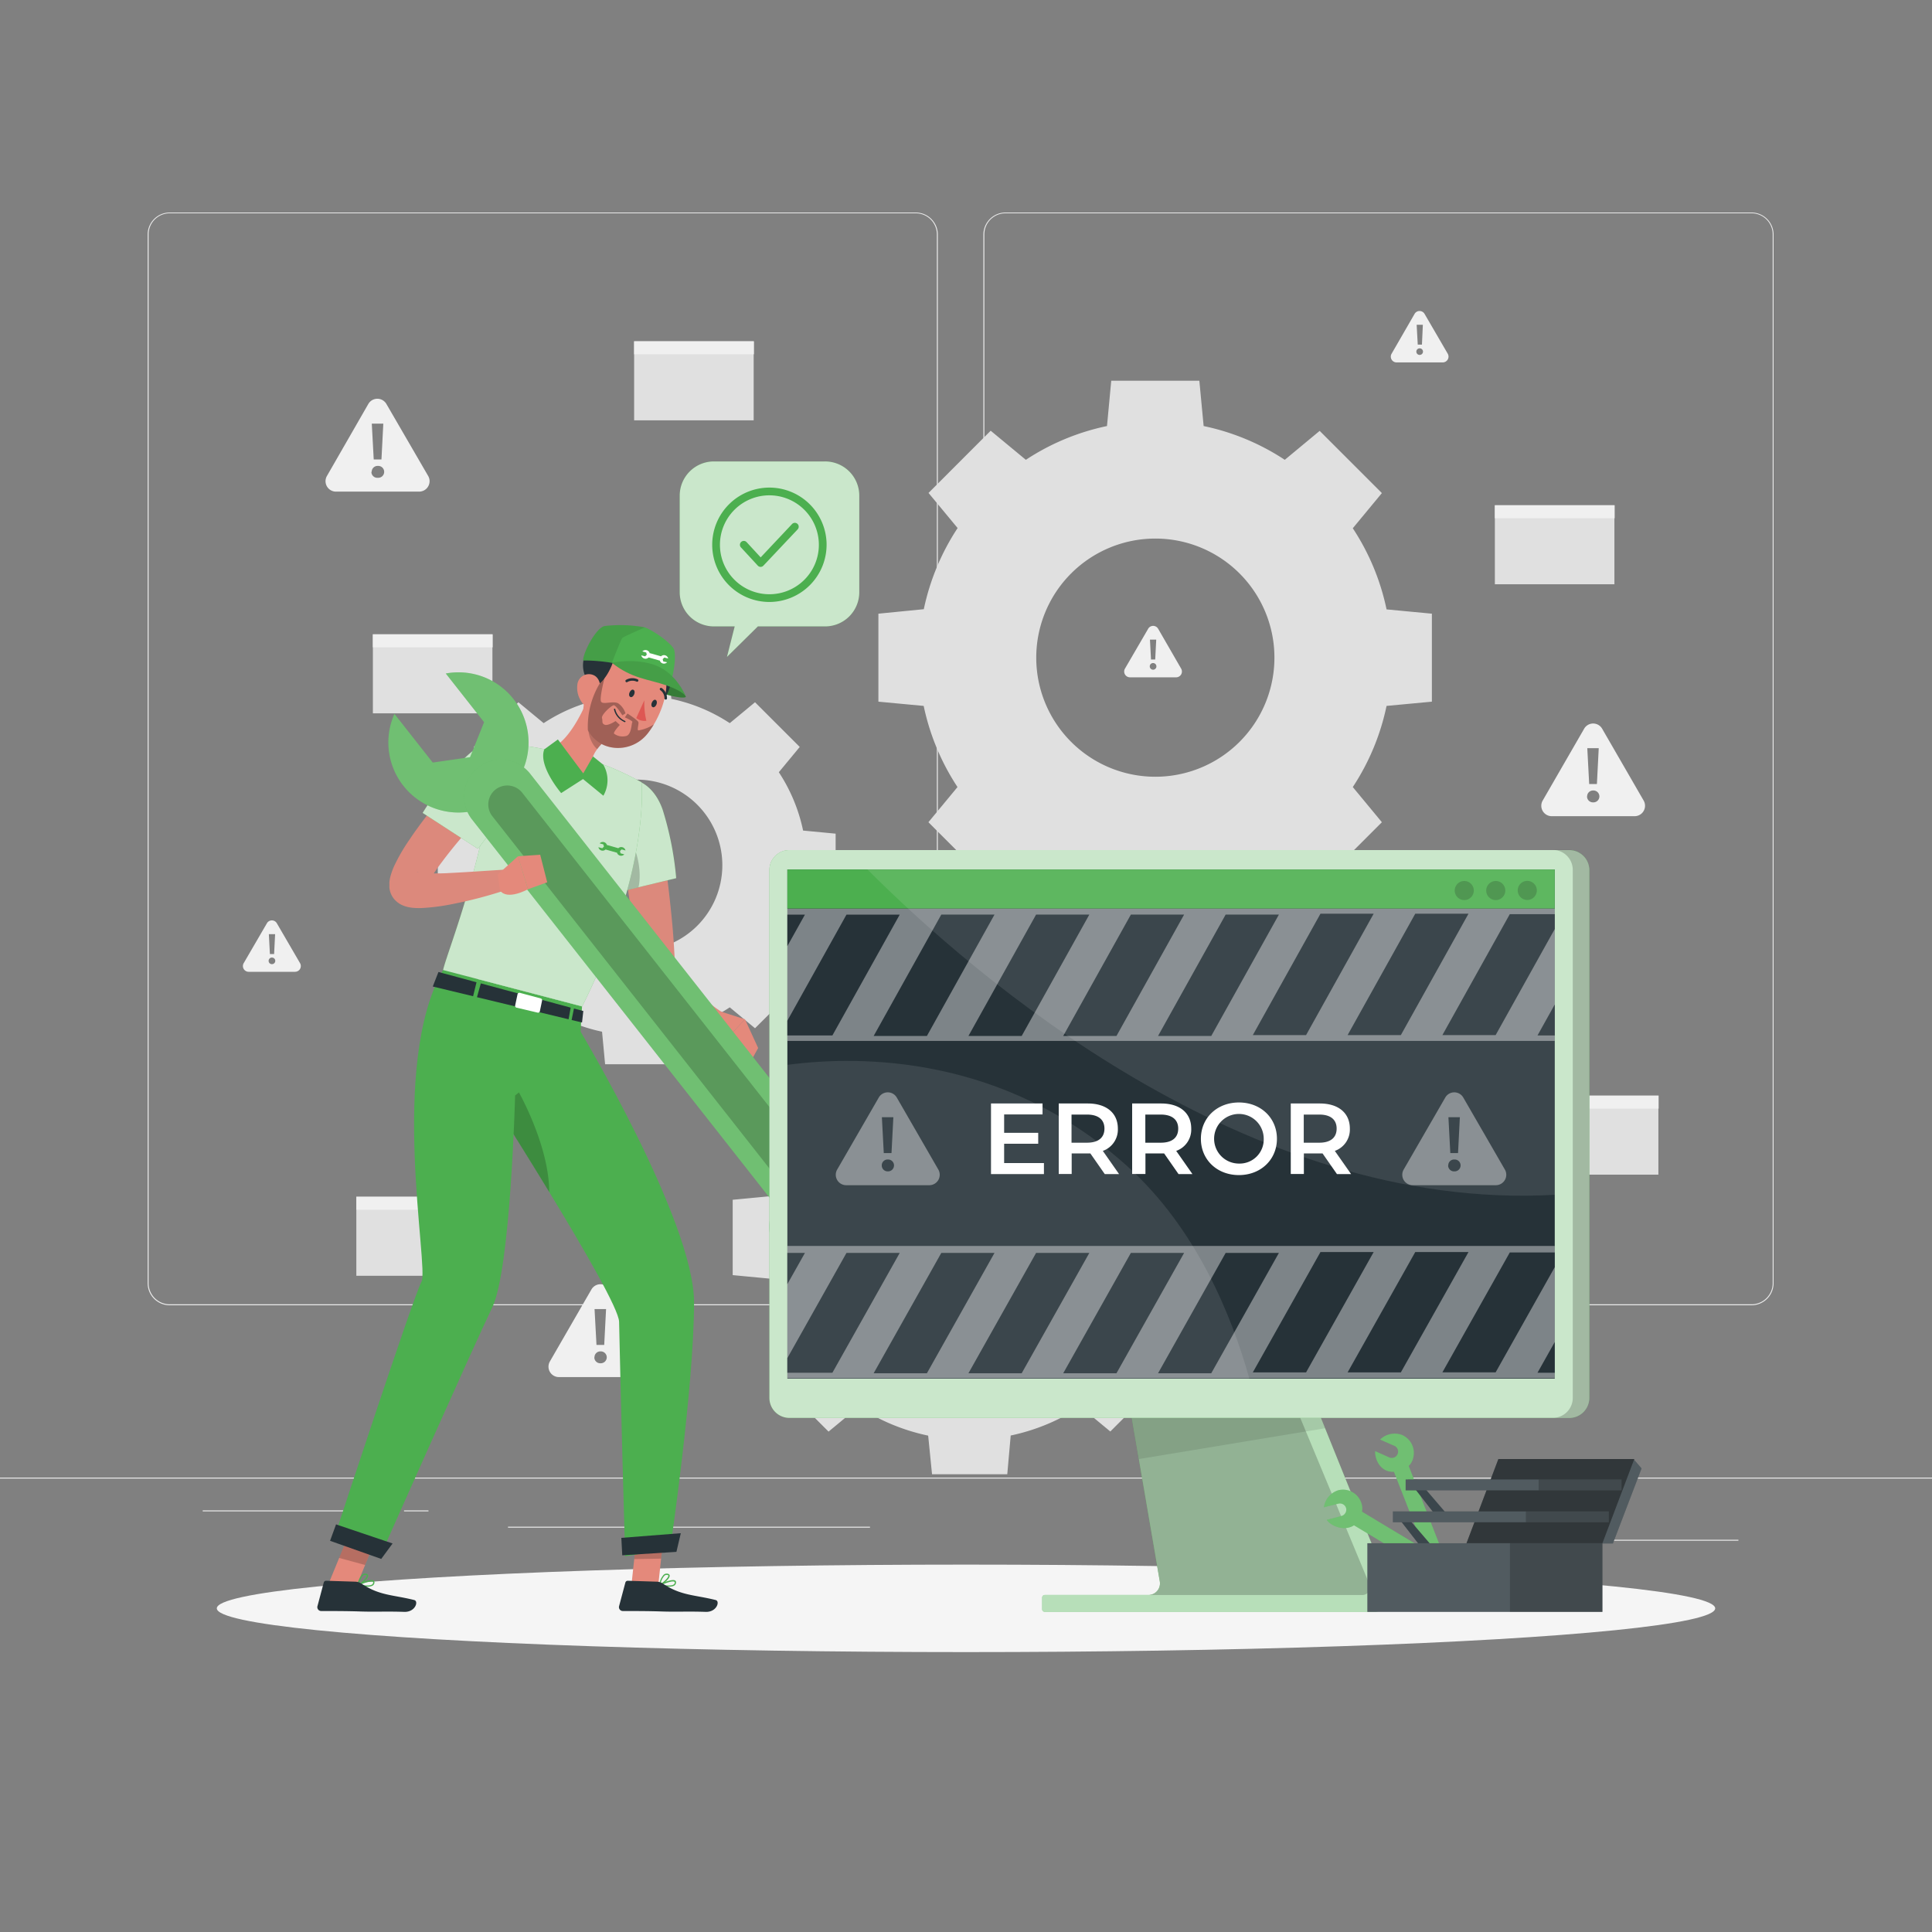<svg xmlns="http://www.w3.org/2000/svg" viewBox="0 0 500 500"><rect x="0" y="0" width="500" height="500" fill="#808080" stroke="none"/><g id="freepik--background-complete--inject-261"><rect y="382.4" width="500" height="0.25" style="fill:#ebebeb"></rect><rect x="416.78" y="398.49" width="33.12" height="0.25" style="fill:#ebebeb"></rect><rect x="322.53" y="401.21" width="8.69" height="0.25" style="fill:#ebebeb"></rect><rect x="396.59" y="389.21" width="19.19" height="0.25" style="fill:#ebebeb"></rect><rect x="52.46" y="390.89" width="43.19" height="0.25" style="fill:#ebebeb"></rect><rect x="104.56" y="390.89" width="6.33" height="0.25" style="fill:#ebebeb"></rect><rect x="131.47" y="395.11" width="93.68" height="0.25" style="fill:#ebebeb"></rect><path d="M237,337.8H43.91a5.71,5.71,0,0,1-5.7-5.71V60.66A5.71,5.71,0,0,1,43.91,55H237a5.71,5.71,0,0,1,5.71,5.71V332.09A5.71,5.71,0,0,1,237,337.8ZM43.91,55.2a5.46,5.46,0,0,0-5.45,5.46V332.09a5.46,5.46,0,0,0,5.45,5.46H237a5.47,5.47,0,0,0,5.46-5.46V60.66A5.47,5.47,0,0,0,237,55.2Z" style="fill:#ebebeb"></path><path d="M453.31,337.8H260.21a5.72,5.72,0,0,1-5.71-5.71V60.66A5.72,5.72,0,0,1,260.21,55h193.1A5.71,5.71,0,0,1,459,60.66V332.09A5.71,5.71,0,0,1,453.31,337.8ZM260.21,55.2a5.47,5.47,0,0,0-5.46,5.46V332.09a5.47,5.47,0,0,0,5.46,5.46h193.1a5.47,5.47,0,0,0,5.46-5.46V60.66a5.47,5.47,0,0,0-5.46-5.46Z" style="fill:#ebebeb"></path><path d="M227.33,158.82v22.77l11.72,1.1a60.89,60.89,0,0,0,8.75,21l-7.53,9.1,16.09,16.1,9.1-7.54a60.7,60.7,0,0,0,21,8.75l1.1,11.72h22.77l1.11-11.72a61,61,0,0,0,21-8.75l9.09,7.54,16.1-16.1-7.53-9.1a60.68,60.68,0,0,0,8.74-21l11.73-1.1V158.82l-11.73-1.11a60.63,60.63,0,0,0-8.74-21l7.53-9.1-16.1-16.1L332.5,119a60.76,60.76,0,0,0-21-8.74l-1.11-11.73H287.59l-1.1,11.73a60.68,60.68,0,0,0-21,8.74l-9.1-7.53-16.09,16.1,7.53,9.09a61,61,0,0,0-8.75,21ZM299,139.38a30.82,30.82,0,1,1-30.82,30.82A30.82,30.82,0,0,1,299,139.38Z" style="fill:#e0e0e0"></path><path d="M188.86,260.7l6.54,5.41L207,254.54,201.56,248a43.82,43.82,0,0,0,6.28-15.11l8.42-.79V215.75l-8.42-.8a43.69,43.69,0,0,0-6.28-15.1l5.41-6.54L195.4,181.74l-6.54,5.41a43.66,43.66,0,0,0-15.11-6.28l-.79-8.42H156.6l-.79,8.42a43.82,43.82,0,0,0-15.11,6.28l-6.54-5.41L122.6,193.31l5.41,6.54a43.5,43.5,0,0,0-6.28,15.1l-8.43.8v16.36l8.43.79A43.63,43.63,0,0,0,128,248l-5.41,6.53,11.56,11.57,6.54-5.41A43.63,43.63,0,0,0,155.81,267l.79,8.43H173l.79-8.43A43.47,43.47,0,0,0,188.86,260.7Zm-46.22-36.77a22.15,22.15,0,1,1,22.14,22.14A22.15,22.15,0,0,1,142.64,223.93Z" style="fill:#e0e0e0"></path><path d="M261.57,371.51a52.44,52.44,0,0,0,18-7.48l7.78,6.44,13.77-13.77-6.44-7.78a52.07,52.07,0,0,0,7.47-18l10-.95V310.51l-10-.95a52.07,52.07,0,0,0-7.47-18l6.44-7.78L287.34,270l-7.78,6.44a52.44,52.44,0,0,0-18-7.48l-.95-10H241.15l-1,10a52.28,52.28,0,0,0-18,7.48L214.43,270l-13.77,13.77,6.44,7.78a52.09,52.09,0,0,0-7.48,18l-10,.95V330l10,.95a52.09,52.09,0,0,0,7.48,18l-6.44,7.78,13.77,13.77,7.78-6.44a52.28,52.28,0,0,0,18,7.48l1,10h19.47Zm-37-51.27a26.37,26.37,0,1,1,26.36,26.37A26.36,26.36,0,0,1,224.52,320.24Z" style="fill:#e0e0e0"></path><path d="M401.55,211.23h21.51a2.7,2.7,0,0,0,2.34-4l-10.76-18.63a2.69,2.69,0,0,0-4.67,0l-10.75,18.63A2.7,2.7,0,0,0,401.55,211.23Zm12.2-17.6-.47,9.28h-2l-.49-9.28Zm-3,12.47a1.51,1.51,0,0,1,1.57-1.52,1.53,1.53,0,0,1,1.6,1.52,1.54,1.54,0,0,1-1.6,1.55A1.53,1.53,0,0,1,410.72,206.1Z" style="fill:#f0f0f0"></path><path d="M87,127.23h21.5a2.7,2.7,0,0,0,2.34-4L100,104.55a2.7,2.7,0,0,0-4.68,0L84.61,123.18A2.7,2.7,0,0,0,87,127.23Zm12.2-17.59-.48,9.27h-2l-.5-9.27Zm-3,12.47a1.51,1.51,0,0,1,1.56-1.53,1.54,1.54,0,1,1,0,3.07A1.52,1.52,0,0,1,96.12,122.11Z" style="fill:#f0f0f0"></path><path d="M144.65,356.39h21.5a2.7,2.7,0,0,0,2.34-4.05l-10.75-18.63a2.7,2.7,0,0,0-4.68,0l-10.75,18.63A2.7,2.7,0,0,0,144.65,356.39Zm12.2-17.6-.48,9.28h-2l-.5-9.28Zm-3,12.47a1.51,1.51,0,0,1,1.57-1.52,1.54,1.54,0,0,1,1.61,1.52,1.55,1.55,0,0,1-1.61,1.55A1.53,1.53,0,0,1,153.81,351.26Z" style="fill:#f0f0f0"></path><path d="M346,329.44h21.51a2.7,2.7,0,0,0,2.33-4.05L359.1,306.76a2.7,2.7,0,0,0-4.68,0l-10.75,18.63A2.7,2.7,0,0,0,346,329.44Zm12.2-17.6-.48,9.28h-2l-.5-9.28Zm-3,12.47a1.5,1.5,0,0,1,1.56-1.52,1.54,1.54,0,0,1,1.61,1.52,1.55,1.55,0,0,1-1.61,1.55A1.52,1.52,0,0,1,355.18,324.31Z" style="fill:#f0f0f0"></path><path d="M361.47,93.79h11.91a1.5,1.5,0,0,0,1.3-2.24l-6-10.31a1.49,1.49,0,0,0-2.59,0l-5.95,10.31A1.49,1.49,0,0,0,361.47,93.79Zm6.76-9.74L368,89.19h-1.09l-.28-5.14ZM366.55,91a.84.84,0,0,1,.87-.85.85.85,0,1,1,0,1.7A.84.84,0,0,1,366.55,91Z" style="fill:#f0f0f0"></path><path d="M64.44,251.5H76.35a1.49,1.49,0,0,0,1.3-2.24l-6-10.31a1.48,1.48,0,0,0-2.58,0l-6,10.31A1.49,1.49,0,0,0,64.44,251.5Zm6.76-9.74-.26,5.14H69.85l-.27-5.14Zm-1.68,6.91a.84.84,0,0,1,.87-.85.85.85,0,1,1,0,1.7A.84.84,0,0,1,69.52,248.67Z" style="fill:#f0f0f0"></path><path d="M292.48,175.29h11.91a1.5,1.5,0,0,0,1.29-2.25l-5.95-10.31a1.49,1.49,0,0,0-2.59,0l-6,10.31A1.5,1.5,0,0,0,292.48,175.29Zm6.75-9.75-.26,5.14h-1.09l-.27-5.14Zm-1.67,6.91a.84.84,0,0,1,.86-.85.86.86,0,1,1-.86.85Z" style="fill:#f0f0f0"></path><rect x="164.11" y="88.33" width="30.94" height="20.45" style="fill:#e0e0e0"></rect><rect x="164.11" y="88.33" width="31" height="3.36" style="fill:#f0f0f0"></rect><rect x="96.5" y="164.16" width="30.94" height="20.45" style="fill:#e0e0e0"></rect><rect x="96.5" y="164.16" width="31" height="3.36" style="fill:#f0f0f0"></rect><rect x="92.22" y="309.72" width="30.94" height="20.45" style="fill:#e0e0e0"></rect><rect x="92.22" y="309.72" width="31" height="3.36" style="fill:#f0f0f0"></rect><rect x="330.44" y="257.02" width="30.94" height="20.45" style="fill:#e0e0e0"></rect><rect x="330.44" y="257.02" width="31" height="3.36" style="fill:#f0f0f0"></rect><rect x="398.25" y="283.55" width="30.94" height="20.45" style="fill:#e0e0e0"></rect><rect x="398.25" y="283.55" width="31" height="3.36" style="fill:#f0f0f0"></rect><rect x="386.87" y="130.76" width="30.94" height="20.45" style="fill:#e0e0e0"></rect><rect x="386.87" y="130.76" width="31" height="3.36" style="fill:#f0f0f0"></rect></g><g id="freepik--Shadow--inject-261"><ellipse id="freepik--path--inject-261" cx="250" cy="416.24" rx="193.89" ry="11.32" style="fill:#f5f5f5"></ellipse></g><g id="freepik--speech-bubble--inject-261"><path d="M213.48,119.42H184.76a8.85,8.85,0,0,0-8.85,8.85v25a8.84,8.84,0,0,0,8.85,8.84h5.38l-2,7.9,8-7.9h17.4a8.84,8.84,0,0,0,8.84-8.84v-25A8.85,8.85,0,0,0,213.48,119.42Z" style="fill:#4CAF4F"></path><path d="M213.48,119.42H184.76a8.85,8.85,0,0,0-8.85,8.85v25a8.84,8.84,0,0,0,8.85,8.84h5.38l-2,7.9,8-7.9h17.4a8.84,8.84,0,0,0,8.84-8.84v-25A8.85,8.85,0,0,0,213.48,119.42Z" style="fill:#fff;opacity:0.7"></path><path d="M199.12,155.79a14.8,14.8,0,1,1,14.8-14.8A14.82,14.82,0,0,1,199.12,155.79Zm0-27.6a12.8,12.8,0,1,0,12.8,12.8A12.81,12.81,0,0,0,199.12,128.19Z" style="fill:#4CAF4F"></path><path d="M196.85,146.71h0a1,1,0,0,1-.73-.32l-4.36-4.72a1,1,0,0,1,.06-1.42,1,1,0,0,1,1.41.06l3.63,3.94L205,135.6a1,1,0,0,1,1.41,0,1,1,0,0,1,0,1.42l-8.89,9.42A1,1,0,0,1,196.85,146.71Z" style="fill:#4CAF4F"></path></g><g id="freepik--Character--inject-261"><polygon points="163.3 411.28 170.26 411.16 171.99 395.08 165.03 395.2 163.3 411.28" style="fill:#e4897b"></polygon><polygon points="171.99 395.09 171.1 403.37 164.14 403.49 165.03 395.2 171.99 395.09" style="opacity:0.2"></polygon><path d="M179.62,337.05c0,22-6.19,63.89-6.19,63.89l-11.64,1.81s-1.13-39.06-1.57-60.68c-.07-3.18-8.94-18.56-18.08-33.58-4.71-7.74-9.49-15.4-13.19-21.25-3.95-6.26-6.65-10.46-6.65-10.46l27.63-10.34S179.6,315.87,179.62,337.05Z" style="fill:#4CAF4F"></path><polygon points="175.06 401.62 161.04 402.51 160.8 398 176.19 396.79 175.06 401.62" style="fill:#263238"></polygon><path d="M170.6,410.19a.18.18,0,0,1,.1-.17c.32-.15,3.17-1.48,4-1a.5.5,0,0,1,.25.45.93.93,0,0,1-.34.79c-.79.64-2.77.31-3.88.05h0A.16.16,0,0,1,170.6,410.19Zm.69-.08c1.52.31,2.67.28,3.11-.09a.57.57,0,0,0,.22-.52.18.18,0,0,0-.09-.17l-.06,0C174,409.1,172.41,409.63,171.29,410.11Z" style="fill:#4CAF4F"></path><path d="M170.66,410.3a.17.17,0,0,1-.06-.15,4.72,4.72,0,0,1,1.19-2.63,1.22,1.22,0,0,1,.93-.26c.45.07.57.3.59.48.1.79-1.63,2.23-2.48,2.58a.13.13,0,0,1-.12,0Zm2-2.71a.89.89,0,0,0-.68.19,3.83,3.83,0,0,0-1,2.1c.87-.48,2-1.62,2-2.1a.22.22,0,0,0-.15-.15A.61.61,0,0,0,172.67,407.59Z" style="fill:#4CAF4F"></path><path d="M170.06,409.34l-7.6-.24a.62.62,0,0,0-.61.45l-1.63,6.11a1,1,0,0,0,.95,1.27c2.75,0,6.71,0,10.16.12,4,.13,6.59-.06,11.31.1,2.85.09,3.77-2.76,2.58-3.06-5.39-1.36-8.92-1.11-13.51-4.15A3.19,3.19,0,0,0,170.06,409.34Z" style="fill:#263238"></path><path d="M142.14,308.49c-4.71-7.74-9.49-15.4-13.19-21.25a27.79,27.79,0,0,1,5.09-5S142.11,296.28,142.14,308.49Z" style="opacity:0.2"></path><polygon points="84.8 410.44 91.52 412.26 97.66 397.3 90.94 395.48 84.8 410.44" style="fill:#e4897b"></polygon><polygon points="97.65 397.31 94.49 405.02 87.77 403.19 90.93 395.48 97.65 397.31" style="opacity:0.2"></polygon><path d="M150.63,260.47l-.56,9.67-16.76,13.37s-1.15,45-5.92,54.86-27.71,61.5-27.71,61.5L87.14,396s19.93-60.7,21.94-64.29-8.55-55.93,5.59-80.68Z" style="fill:#4CAF4F"></path><path d="M171.3,217.32c.71,4.51,1.3,9,1.82,13.53s1,9.06,1.28,13.69l.18,3a8.54,8.54,0,0,0,.53,2.15,16,16,0,0,0,2.79,4.53,34.22,34.22,0,0,0,4.33,4.25c.81.66,1.64,1.34,2.5,2s1.78,1.25,2.57,1.79l-2,4.79a32.61,32.61,0,0,1-3.5-1.26c-1.11-.48-2.23-1-3.31-1.56a33.73,33.73,0,0,1-6.26-4.25,22.43,22.43,0,0,1-5.22-6.38,16.48,16.48,0,0,1-1.61-4.28c-.1-.37-.15-.77-.22-1.16l-.14-1-.23-1.63-2-13.32c-.67-4.46-1.3-8.94-1.86-13.41Z" style="fill:#dc897c"></path><path d="M156.75,205c-3.89,5.4,2.79,26,2.79,26L175,227.27a83.82,83.82,0,0,0-3.5-17.71C168.62,201.25,161,199.06,156.75,205Z" style="fill:#4CAF4F"></path><path d="M156.75,205c-3.89,5.4,2.79,26,2.79,26L175,227.27a83.82,83.82,0,0,0-3.5-17.71C168.62,201.25,161,199.06,156.75,205Z" style="fill:#fff;opacity:0.7"></path><path d="M162,216c2.68,2.56,4.23,9.16,3.25,13.61L159.54,231A104.94,104.94,0,0,1,156,215.78C157.45,214.58,158.92,213.09,162,216Z" style="opacity:0.2"></path><path d="M128.4,192.3a155.39,155.39,0,0,1-3.33,23c-1.15,5.29-2.47,10.26-3.77,14.74-3,10.49-6,18.27-6.63,21l36,9.41c17.78-35.69,15.35-58,15.35-58a73.38,73.38,0,0,0-8-3.87c-.58-.24-1.18-.46-1.79-.68a136,136,0,0,0-15.29-4c-1-.21-2-.39-3-.56C132.94,192.55,128.4,192.3,128.4,192.3Z" style="fill:#4CAF4F"></path><path d="M128.4,192.3a155.39,155.39,0,0,1-3.33,23c-1.15,5.29-2.47,10.26-3.77,14.74-3,10.49-6,18.27-6.63,21l36,9.41c17.78-35.69,15.35-58,15.35-58a73.38,73.38,0,0,0-8-3.87c-.58-.24-1.18-.46-1.79-.68a136,136,0,0,0-15.29-4c-1-.21-2-.39-3-.56C132.94,192.55,128.4,192.3,128.4,192.3Z" style="fill:#fff;opacity:0.7"></path><path d="M153.79,200.28c-1.85-3.3.2-6.14,2.67-8.51l-3.85-12.08c-1.86,4.82-6,13.21-10.8,14.21a15.58,15.58,0,0,0,3,6.38Z" style="fill:#e4897b"></path><path d="M154.18,184.62l2.28,7.14a16.31,16.31,0,0,0-1.9,2.12c-1.68-1.4-2.95-5-1.94-7A7.39,7.39,0,0,1,154.18,184.62Z" style="opacity:0.2"></path><path d="M177.5,180.29c-.19.92-8.38-1-9.65-2.82s2.87-2.76,5.45-1.42A11.86,11.86,0,0,1,177.5,180.29Z" style="fill:#4CAF4F"></path><path d="M177.5,180.29c-.19.92-8.38-1-9.65-2.82s2.87-2.76,5.45-1.42A11.86,11.86,0,0,1,177.5,180.29Z" style="opacity:0.3"></path><path d="M173.68,175.65c0,2.8-2.17,7.88-5.17,5S173.73,170.84,173.68,175.65Z" style="fill:#263238"></path><path d="M169.22,187.47a20.34,20.34,0,0,1-1.65,2.41c-4.12,5.19-12.36,4.93-15.43-.9a8.9,8.9,0,0,1-.55-1.21c-1.67-4.63.14-8.25,2.66-14.65A9.48,9.48,0,0,1,170,170C174.28,174.5,172.35,182.22,169.22,187.47Z" style="fill:#e4897b"></path><path d="M158.9,162a9.44,9.44,0,0,0-3.79,2.26c-3.72,3.42-6.43,8.54-1.72,13.71,3.41-1.28,5.09-6,5.51-7.35Z" style="fill:#263238"></path><path d="M149.42,177.18a6.45,6.45,0,0,0,1.33,4.8c1.43,1.79,3.5.84,4.23-1.2.67-1.84.73-5-1.25-6A3,3,0,0,0,149.42,177.18Z" style="fill:#e4897b"></path><path d="M162.94,179.18c-.24.5-.16,1,.18,1.19s.79-.14,1-.65.16-1-.18-1.19S163.18,178.67,162.94,179.18Z" style="fill:#263238"></path><path d="M168.71,181.8c-.24.5-.16,1,.17,1.19s.8-.14,1-.64.15-1-.18-1.2S168.94,181.29,168.71,181.8Z" style="fill:#263238"></path><path d="M166.76,181.22a19.25,19.25,0,0,0,.52,5.31,3.33,3.33,0,0,1-2.61-.7Z" style="fill:#de5753"></path><path d="M161,186.53a6.34,6.34,0,0,0,.64.35.18.18,0,0,0,.22-.08.16.16,0,0,0-.08-.22,4.37,4.37,0,0,1-2.56-3.07.17.17,0,0,0-.33.05A4.56,4.56,0,0,0,161,186.53Z" style="fill:#263238"></path><path d="M162,176.52a.34.34,0,0,0,.34,0,2.65,2.65,0,0,1,2.38-.13.33.33,0,0,0,.45-.13.32.32,0,0,0-.13-.44,3.3,3.3,0,0,0-3,.12.32.32,0,0,0-.14.44A.36.36,0,0,0,162,176.52Z" style="fill:#263238"></path><path d="M172.11,181a.26.26,0,0,0,.19.05.32.32,0,0,0,.32-.33,3.26,3.26,0,0,0-1.37-2.66.35.35,0,0,0-.46.11.33.33,0,0,0,.11.45,2.55,2.55,0,0,1,1.06,2.11A.3.3,0,0,0,172.11,181Z" style="fill:#263238"></path><path d="M173.42,177.47c-4.6-3.57-10.47-5.19-15.06-5.93a43.72,43.72,0,0,0-7.47-.61c.2-2.58,3.5-8.48,5.57-8.91a34.55,34.55,0,0,1,10.44.35c2.42.9,7.23,4.39,7.59,5.86C175.24,171.3,173.42,177.47,173.42,177.47Z" style="fill:#4CAF4F"></path><path d="M158.35,171.53s6.1-1.36,11.44.71,7.71,8,7.71,8-.47-1.23-4.88-2.82C167.73,175.71,163.59,175.68,158.35,171.53Z" style="fill:#4CAF4F"></path><path d="M166.9,162.37s-5.45,2.35-5.83,2.73-2.71,6.44-2.71,6.44a43.72,43.72,0,0,0-7.47-.61c.2-2.58,3.5-8.48,5.57-8.91A34.55,34.55,0,0,1,166.9,162.37Z" style="opacity:0.1"></path><path d="M158.35,171.53s6.1-1.36,11.44.71,7.71,8,7.71,8-.47-1.23-4.88-2.82C167.73,175.71,163.59,175.68,158.35,171.53Z" style="opacity:0.1"></path><path d="M169.22,187.47a20.34,20.34,0,0,1-1.65,2.41c-4.12,5.19-12.36,4.93-15.43-.9a21.74,21.74,0,0,1,3.26-12.41l1.06-1.14s-1.32,5.09-.93,6.09,3.22-.28,4.53.55a5,5,0,0,1,1.82,2.55l-.81.51s-1.59-2.54-2.17-2.61-3.35,2.46-3.1,3.33-.17,1.31.66,1.7,2.85-.94,2.85-.94l1.1,1s-1.76,1.88-1.49,2.26a3.67,3.67,0,0,0,3.28.56c1.26-.51,1.21-3.26,1.45-3.54s-1.94-1.23-1.94-1.23l.67-1s2.75,1.75,2.85,2.27-.44,2.1,0,2.1A10.41,10.41,0,0,0,169.22,187.47Z" style="opacity:0.3"></path><path d="M171.65,171.18l-.15-.59.43-.42,1,.26a1.13,1.13,0,0,0-.8-.84,1.09,1.09,0,0,0-1.07.28.35.35,0,0,0-.14-.06l-2.64-.75-.14,0a1.12,1.12,0,0,0-1.9-.47l1,.27.15.58-.43.42-1-.26a1.14,1.14,0,0,0,.8.84,1.11,1.11,0,0,0,1.07-.27l.14,0,2.64.75a.34.34,0,0,0,.14,0,1.12,1.12,0,0,0,1.9.47Z" style="fill:#fff"></path><path d="M186.06,261.64l6.74,2.15-5.37,5.72s-5.9-2.28-4.6-5.27Z" style="fill:#e4897b"></path><polygon points="196.21 271.23 194.19 274.88 187.43 269.51 192.8 263.79 196.21 271.23" style="fill:#e4897b"></polygon><path d="M128,206.7c-3.09,3.54-6.24,7.2-9.23,10.84-1.52,1.81-3,3.66-4.35,5.48a47,47,0,0,0-3.58,5.35,9.27,9.27,0,0,0-.48,1c0,.1-.07.18-.06.09s0,0,0-.09l0-.45a4.25,4.25,0,0,0-.38-1.37,5.58,5.58,0,0,0-.32-.56c-.12-.17-.27-.34-.35-.44s-.22-.21-.33-.31l-.26-.2a2.53,2.53,0,0,0-.39-.22l-.22-.1-.11,0c-.08,0,0,0,.15.06a7.12,7.12,0,0,0,1.22.18c1,.08,2.11.1,3.24.08s2.3,0,3.48-.09c4.7-.22,9.54-.58,14.35-.87l1,5.11A113.35,113.35,0,0,1,116.94,234a52.56,52.56,0,0,1-7.82,1,18.51,18.51,0,0,1-2.41-.07,9.4,9.4,0,0,1-1.63-.32,4.25,4.25,0,0,1-.54-.18c-.2-.08-.38-.14-.64-.27a5.18,5.18,0,0,1-.78-.47,3.55,3.55,0,0,1-.43-.33c-.18-.15-.34-.31-.5-.47a5.16,5.16,0,0,1-.49-.62,4.47,4.47,0,0,1-.43-.75,5.2,5.2,0,0,1-.49-1.81,3.55,3.55,0,0,1,0-.46v-.45a4.26,4.26,0,0,1,0-.54,10.12,10.12,0,0,1,.33-1.69,18.62,18.62,0,0,1,.88-2.4,48,48,0,0,1,4.07-7C107.5,215,109,213,110.52,211c3.08-4,6.24-7.69,9.65-11.38Z" style="fill:#dc897c"></path><path d="M126.28,192.38c-6.58,1-16.9,18-16.9,18l14.28,9.28A96.41,96.41,0,0,0,133.33,205C137.64,196.72,134.24,191.12,126.28,192.38Z" style="fill:#4CAF4F"></path><path d="M126.28,192.38c-6.58,1-16.9,18-16.9,18l14.28,9.28A96.41,96.41,0,0,0,133.33,205C137.64,196.72,134.24,191.12,126.28,192.38Z" style="fill:#fff;opacity:0.7"></path><path d="M140.86,193.93l3.52-2.56,6.56,8.78,2.53-4.39,2.68,2.17a8,8,0,0,1,0,8l-5.26-4.31-5.66,3.63S139.21,198.24,140.86,193.93Z" style="fill:#4CAF4F"></path><path d="M132.9,180.92a18.14,18.14,0,1,1-30.82,3.83l9.91,12.6,9.66-1.39,3.63-9.06-9.91-12.6A18.1,18.1,0,0,1,132.9,180.92Z" style="fill:#4CAF4F"></path><path d="M203,328.64a18.13,18.13,0,1,1,30.82-3.83l-9.91-12.6-9.66,1.39-3.63,9.07,9.91,12.59A18.1,18.1,0,0,1,203,328.64Z" style="fill:#4CAF4F"></path><g style="opacity:0.2"><path d="M132.9,180.92a18.14,18.14,0,1,1-30.82,3.83l9.91,12.6,9.66-1.39,3.63-9.06-9.91-12.6A18.1,18.1,0,0,1,132.9,180.92Z" style="fill:#fff"></path><path d="M203,328.64a18.13,18.13,0,1,1,30.82-3.83l-9.91-12.6-9.66,1.39-3.63,9.07,9.91,12.59A18.1,18.1,0,0,1,203,328.64Z" style="fill:#fff"></path></g><path d="M212.09,310.93h0a9.57,9.57,0,0,1-13.44-1.61l-76.49-97.24a9.57,9.57,0,0,1,1.6-13.44h0a9.57,9.57,0,0,1,13.44,1.6l76.5,97.25A9.57,9.57,0,0,1,212.09,310.93Z" style="fill:#4CAF4F"></path><path d="M212.09,310.93h0a9.57,9.57,0,0,1-13.44-1.61l-76.49-97.24a9.57,9.57,0,0,1,1.6-13.44h0a9.57,9.57,0,0,1,13.44,1.6l76.5,97.25A9.57,9.57,0,0,1,212.09,310.93Z" style="fill:#fff;opacity:0.2"></path><path d="M207.61,305.23h0a4.91,4.91,0,0,1-6.9-.82l-73.29-93.17a4.93,4.93,0,0,1,.82-6.91h0a4.94,4.94,0,0,1,6.91.83l73.29,93.17A4.92,4.92,0,0,1,207.61,305.23Z" style="opacity:0.2"></path><path d="M128.81,226.31l5.24-4.71,2.59,8.53s-5.34,3-7.24.32Z" style="fill:#e4897b"></path><polygon points="139.8 221.2 141.62 228.34 136.64 230.13 134.04 221.6 139.8 221.2" style="fill:#e4897b"></polygon><polygon points="98.66 403.45 85.42 398.76 86.97 394.51 101.6 399.45 98.66 403.45" style="fill:#263238"></polygon><path d="M92.55,410.19a.18.18,0,0,1,.1-.17c.32-.15,3.17-1.48,4-1a.5.5,0,0,1,.25.45.93.93,0,0,1-.34.79c-.79.64-2.77.31-3.88.05h0A.16.16,0,0,1,92.55,410.19Zm.69-.08c1.52.31,2.67.28,3.11-.09a.57.57,0,0,0,.22-.52.18.18,0,0,0-.09-.17l-.06,0C95.9,409.1,94.36,409.63,93.24,410.11Z" style="fill:#4CAF4F"></path><path d="M92.62,410.3a.18.18,0,0,1-.07-.15,4.72,4.72,0,0,1,1.19-2.63,1.22,1.22,0,0,1,.93-.26c.45.07.57.3.59.48.1.79-1.63,2.23-2.48,2.58a.13.13,0,0,1-.12,0Zm2-2.71a.89.89,0,0,0-.68.19,3.83,3.83,0,0,0-1,2.1c.87-.48,2-1.62,2-2.1a.22.22,0,0,0-.15-.15A.61.61,0,0,0,94.62,407.59Z" style="fill:#4CAF4F"></path><path d="M92,409.34l-7.6-.24a.62.62,0,0,0-.61.45l-1.63,6.11a1,1,0,0,0,1,1.27c2.75,0,6.71,0,10.16.12,4,.13,6.59-.06,11.31.1,2.85.09,3.77-2.76,2.58-3.06-5.39-1.36-8.92-1.11-13.51-4.15A3.19,3.19,0,0,0,92,409.34Z" style="fill:#263238"></path><polygon points="113.47 251.55 123.32 254.21 122.44 257.82 112 255.31 113.47 251.55" style="fill:#263238"></polygon><polygon points="124.44 254.5 147.69 260.77 147.15 263.79 123.44 258.07 124.44 254.5" style="fill:#263238"></polygon><polygon points="150.96 261.65 150.63 264.62 147.93 263.98 148.54 261 150.96 261.65" style="fill:#263238"></polygon><path d="M133.94,257.3l-.62,2.92a.47.47,0,0,0,.35.56l5.48,1.29a.48.48,0,0,0,.57-.37l.57-2.75a.47.47,0,0,0-.34-.55l-5.42-1.46A.48.48,0,0,0,133.94,257.3Z" style="fill:#fff"></path><path d="M160.6,220.84l-.15-.58.43-.43,1,.27a1.13,1.13,0,0,0-1.88-.57l-.13-.06-2.64-.75-.14,0a1.13,1.13,0,0,0-.79-.78,1.11,1.11,0,0,0-1.11.32l.95.26.16.58-.43.43-1-.27a1.11,1.11,0,0,0,1.87.57.75.75,0,0,0,.13.06l2.65.75.14,0a1.12,1.12,0,0,0,1.9.47Z" style="fill:#4CAF4F"></path></g><g id="freepik--Device--inject-261"><path d="M269.71,413.46v3a.68.68,0,0,0,.68.68h85.15a4.44,4.44,0,0,0,4.11-6.1l-27-66.82-43.6.3,1.49,8.67,9.62,56.12a3,3,0,0,1-2.92,3.47H270.39A.67.67,0,0,0,269.71,413.46Z" style="fill:#4CAF4F"></path><path d="M269.71,413.46v3a.68.68,0,0,0,.68.68h85.15a4.44,4.44,0,0,0,4.11-6.1l-16.72-41.42-10.26-25.4-43.6.3,1.49,8.67,4.18,24.4,5.44,31.72a3,3,0,0,1-2.92,3.47H270.39A.67.67,0,0,0,269.71,413.46Z" style="fill:#fff;opacity:0.6"></path><path d="M297.26,412.79h55.39a2,2,0,0,0,1.8-2.69l-23.66-56.9H290.56l9.62,56.12A3,3,0,0,1,297.26,412.79Z" style="isolation:isolate;opacity:0.2"></path><polygon points="289.07 344.53 290.56 353.2 294.74 377.6 342.93 369.63 332.67 344.23 289.07 344.53" style="isolation:isolate;opacity:0.1"></polygon><path d="M204.29,220H406.15a5.16,5.16,0,0,1,5.16,5.17V361.78a5.17,5.17,0,0,1-5.16,5.17H204.29a5.17,5.17,0,0,1-5.17-5.17V225.13A5.16,5.16,0,0,1,204.29,220Z" style="fill:#4CAF4F"></path><path d="M204.29,220H406.15a5.16,5.16,0,0,1,5.16,5.17V361.78a5.17,5.17,0,0,1-5.16,5.17H204.29a5.17,5.17,0,0,1-5.17-5.17V225.13A5.16,5.16,0,0,1,204.29,220Z" style="fill:#fff;opacity:0.7"></path><path d="M401.87,366.94h4.28a5.16,5.16,0,0,0,5.16-5.16V225.13a5.16,5.16,0,0,0-5.16-5.17h-4.28a5.16,5.16,0,0,1,5.16,5.17V361.78A5.16,5.16,0,0,1,401.87,366.94Z" style="isolation:isolate;opacity:0.2"></path><rect x="203.77" y="225.02" width="198.6" height="131.77" style="fill:#263238"></rect><rect x="203.77" y="225.02" width="198.6" height="10.11" style="fill:#4CAF4F"></rect><path d="M397.73,230.44a2.47,2.47,0,1,1-2.47-2.47A2.48,2.48,0,0,1,397.73,230.44Z" style="opacity:0.2"></path><path d="M389.57,230.44A2.47,2.47,0,1,1,387.1,228,2.47,2.47,0,0,1,389.57,230.44Z" style="opacity:0.2"></path><path d="M381.42,230.44A2.47,2.47,0,1,1,379,228,2.48,2.48,0,0,1,381.42,230.44Z" style="opacity:0.2"></path><rect x="203.77" y="235.18" width="198.6" height="34.21" style="fill:#fff;opacity:0.4"></rect><polygon points="208.32 236.7 203.77 244.85 203.77 236.7 208.32 236.7" style="fill:#263238"></polygon><polygon points="232.85 236.7 215.42 267.98 203.77 267.98 203.77 264.15 219.07 236.7 232.85 236.7" style="fill:#263238"></polygon><polygon points="239.88 268.11 226.1 268.11 243.61 236.69 257.38 236.69 239.88 268.11" style="fill:#263238"></polygon><polygon points="264.41 268.11 250.63 268.11 268.14 236.69 281.92 236.69 264.41 268.11" style="fill:#263238"></polygon><polygon points="288.94 268.11 275.16 268.11 292.67 236.69 306.45 236.69 288.94 268.11" style="fill:#263238"></polygon><polygon points="313.47 268.11 299.7 268.11 317.2 236.69 330.98 236.69 313.47 268.11" style="fill:#263238"></polygon><polygon points="338.01 267.88 324.23 267.88 341.74 236.46 355.51 236.46 338.01 267.88" style="fill:#263238"></polygon><polygon points="362.54 267.88 348.76 267.88 366.27 236.46 380.05 236.46 362.54 267.88" style="fill:#263238"></polygon><polygon points="402.37 236.59 402.37 240.43 387.07 267.88 373.29 267.88 390.73 236.59 402.37 236.59" style="fill:#263238"></polygon><polygon points="402.37 259.96 402.37 267.98 397.9 267.98 402.37 259.96" style="fill:#263238"></polygon><rect x="203.77" y="322.45" width="198.6" height="34.21" style="fill:#fff;opacity:0.4"></rect><polygon points="208.32 324.25 203.77 332.33 203.77 324.25 208.32 324.25" style="fill:#263238"></polygon><polygon points="232.85 324.25 215.42 355.27 203.77 355.27 203.77 351.47 219.07 324.25 232.85 324.25" style="fill:#263238"></polygon><polygon points="239.88 355.4 226.1 355.4 243.61 324.25 257.38 324.25 239.88 355.4" style="fill:#263238"></polygon><polygon points="264.41 355.4 250.63 355.4 268.14 324.25 281.92 324.25 264.41 355.4" style="fill:#263238"></polygon><polygon points="288.94 355.4 275.16 355.4 292.67 324.25 306.45 324.25 288.94 355.4" style="fill:#263238"></polygon><polygon points="313.47 355.4 299.7 355.4 317.2 324.25 330.98 324.25 313.47 355.4" style="fill:#263238"></polygon><polygon points="338.01 355.17 324.23 355.17 341.74 324.02 355.51 324.02 338.01 355.17" style="fill:#263238"></polygon><polygon points="362.54 355.17 348.76 355.17 366.27 324.02 380.05 324.02 362.54 355.17" style="fill:#263238"></polygon><polygon points="402.37 324.14 402.37 327.94 387.07 355.16 373.29 355.16 390.73 324.14 402.37 324.14" style="fill:#263238"></polygon><polygon points="402.37 347.31 402.37 355.27 397.9 355.27 402.37 347.31" style="fill:#263238"></polygon><path d="M270.17,301v2.85h-13.7V285.58h13.34v2.84h-9.94v4.75h8.82V296h-8.82v5Z" style="fill:#fff"></path><path d="M285.91,303.85l-3.73-5.35c-.24,0-.47,0-.71,0h-4.12v5.33H274V285.58h7.52c4.8,0,7.78,2.45,7.78,6.5a5.85,5.85,0,0,1-3.89,5.77l4.2,6Zm-4.6-15.4h-4v7.28h4c3,0,4.52-1.36,4.52-3.65S284.29,288.45,281.31,288.45Z" style="fill:#fff"></path><path d="M305,303.85l-3.73-5.35c-.24,0-.47,0-.71,0h-4.12v5.33H293V285.58h7.51c4.81,0,7.78,2.45,7.78,6.5a5.85,5.85,0,0,1-3.89,5.77l4.2,6Zm-4.59-15.4h-4v7.28h4c3,0,4.51-1.36,4.51-3.65S303.36,288.45,300.39,288.45Z" style="fill:#fff"></path><path d="M310.79,294.71c0-5.4,4.18-9.39,9.84-9.39s9.84,4,9.84,9.39-4.17,9.4-9.84,9.4S310.79,300.12,310.79,294.71Zm16.26,0a6.42,6.42,0,1,0-6.42,6.42A6.23,6.23,0,0,0,327.05,294.71Z" style="fill:#fff"></path><path d="M346,303.85l-3.73-5.35c-.24,0-.47,0-.7,0h-4.13v5.33h-3.39V285.58h7.52c4.8,0,7.77,2.45,7.77,6.5a5.85,5.85,0,0,1-3.89,5.77l4.21,6Zm-4.59-15.4h-4v7.28h4c3,0,4.51-1.36,4.51-3.65S344.4,288.45,341.43,288.45Z" style="fill:#fff"></path><path d="M365.61,306.73h21.51a2.7,2.7,0,0,0,2.34-4.05L378.7,284.05a2.69,2.69,0,0,0-4.67,0l-10.76,18.63A2.7,2.7,0,0,0,365.61,306.73Zm12.2-17.6-.47,9.28h-2l-.49-9.28Zm-3,12.47a1.5,1.5,0,0,1,1.56-1.52A1.53,1.53,0,0,1,378,301.6a1.55,1.55,0,0,1-1.61,1.55A1.52,1.52,0,0,1,374.78,301.6Z" style="fill:#fff;opacity:0.4"></path><path d="M219,306.73h21.51a2.7,2.7,0,0,0,2.33-4.05l-10.75-18.63a2.69,2.69,0,0,0-4.67,0l-10.76,18.63A2.7,2.7,0,0,0,219,306.73Zm12.2-17.6-.48,9.28h-2l-.49-9.28Zm-3,12.47a1.5,1.5,0,0,1,1.56-1.52,1.53,1.53,0,0,1,1.61,1.52,1.55,1.55,0,0,1-1.61,1.55A1.52,1.52,0,0,1,228.2,301.6Z" style="fill:#fff;opacity:0.4"></path><path d="M224.47,225c27.46,27.51,98,88.73,177.9,84.21V225Z" style="fill:#fff;opacity:0.1"></path><path d="M203.77,275.58V356.8H323.34c-4.59-16.41-13.75-38.87-31.53-54.92C259.82,273,222.7,273.08,203.77,275.58Z" style="fill:#fff;opacity:0.1"></path></g><g id="freepik--tool-box--inject-261"><path d="M374,411l3.56,1.56a5.43,5.43,0,0,1-5.7,1.19,5,5,0,0,1-2.73-6,4.34,4.34,0,0,1,1.3-2.11l-9.68-24.73c-3.48.14-4.95-3.12-4.87-5.36l3.54,1.57a1.64,1.64,0,1,0,1.3-3l-3.56-1.56a5.42,5.42,0,0,1,5.7-1.19,5.06,5.06,0,0,1,2.87,5.95,3.88,3.88,0,0,1-1.16,2.05l9.68,24.74c2.71.15,4.81,3.17,4.73,5.41L375.37,408a1.68,1.68,0,0,0-2.2.86A1.65,1.65,0,0,0,374,411Z" style="fill:#4CAF4F"></path><path d="M374,411l3.56,1.56a5.43,5.43,0,0,1-5.7,1.19,5,5,0,0,1-2.73-6,4.34,4.34,0,0,1,1.3-2.11l-9.68-24.73c-3.48.14-4.95-3.12-4.87-5.36l3.54,1.57a1.64,1.64,0,1,0,1.3-3l-3.56-1.56a5.42,5.42,0,0,1,5.7-1.19,5.06,5.06,0,0,1,2.87,5.95,3.88,3.88,0,0,1-1.16,2.05l9.68,24.74c2.71.15,4.81,3.17,4.73,5.41L375.37,408a1.68,1.68,0,0,0-2.2.86A1.65,1.65,0,0,0,374,411Z" style="fill:#fff;opacity:0.2"></path><path d="M346.39,389.14l-3.77.94a5.4,5.4,0,0,1,3.79-4.42,5,5,0,0,1,5.83,3.09,4.32,4.32,0,0,1,.25,2.47l22.76,13.69c2.67-2.24,5.82-.55,7.13,1.27l-3.76.92a1.63,1.63,0,0,0-1.2,2,1.65,1.65,0,0,0,2,1.19l3.78-.94a5.4,5.4,0,0,1-3.79,4.42,5.06,5.06,0,0,1-5.91-3,4,4,0,0,1-.34-2.33l-22.75-13.7c-2.25,1.54-5.75.43-7.05-1.4l3.8-1a1.69,1.69,0,0,0,1.22-2A1.65,1.65,0,0,0,346.39,389.14Z" style="fill:#4CAF4F"></path><path d="M346.39,389.14l-3.77.94a5.4,5.4,0,0,1,3.79-4.42,5,5,0,0,1,5.83,3.09,4.32,4.32,0,0,1,.25,2.47l22.76,13.69c2.67-2.24,5.82-.55,7.13,1.27l-3.76.92a1.63,1.63,0,0,0-1.2,2,1.65,1.65,0,0,0,2,1.19l3.78-.94a5.4,5.4,0,0,1-3.79,4.42,5.06,5.06,0,0,1-5.91-3,4,4,0,0,1-.34-2.33l-22.75-13.7c-2.25,1.54-5.75.43-7.05-1.4l3.8-1a1.69,1.69,0,0,0,1.22-2A1.65,1.65,0,0,0,346.39,389.14Z" style="fill:#fff;opacity:0.2"></path><polygon points="422.89 377.76 422.89 377.76 422.95 377.6 387.78 377.6 379.53 399.39 414.55 399.39 414.53 399.45 417.42 399.45 424.84 380.02 422.89 377.76" style="fill:#263238"></polygon><polygon points="422.89 377.76 422.89 377.76 422.95 377.6 387.78 377.6 379.53 399.39 414.55 399.39 414.53 399.45 417.42 399.45 424.84 380.02 422.89 377.76" style="fill:#fff;opacity:0.2"></polygon><polygon points="422.95 377.6 414.7 399.39 379.53 399.39 387.78 377.6 422.95 377.6" style="isolation:isolate;opacity:0.4"></polygon><polygon points="361.9 392.85 370.04 403.31 372.96 402.87 364.37 392.85 361.9 392.85" style="fill:#263238"></polygon><polygon points="361.9 392.85 370.04 403.31 372.96 402.87 364.37 392.85 361.9 392.85" style="fill:#fff;opacity:0.1"></polygon><polygon points="364.37 382.96 372.51 393.42 375.43 392.98 366.84 382.96 364.37 382.96" style="fill:#263238"></polygon><polygon points="364.37 382.96 372.51 393.42 375.43 392.98 366.84 382.96 364.37 382.96" style="fill:#fff;opacity:0.1"></polygon><rect x="353.88" y="399.39" width="60.82" height="17.76" transform="translate(768.58 816.54) rotate(180)" style="fill:#263238"></rect><rect x="353.88" y="399.39" width="60.82" height="17.76" transform="translate(768.58 816.54) rotate(180)" style="fill:#fff;opacity:0.2"></rect><rect x="360.48" y="391.14" width="55.87" height="2.81" transform="translate(776.83 785.1) rotate(180)" style="fill:#263238"></rect><rect x="360.48" y="391.14" width="55.87" height="2.81" transform="translate(776.83 785.1) rotate(180)" style="fill:#fff;opacity:0.2"></rect><rect x="394.9" y="391.14" width="21.45" height="2.81" transform="translate(811.25 785.1) rotate(180)" style="isolation:isolate;opacity:0.2"></rect><rect x="363.77" y="382.9" width="55.87" height="2.81" transform="translate(783.42 768.6) rotate(180)" style="fill:#263238"></rect><rect x="363.77" y="382.9" width="55.87" height="2.81" transform="translate(783.42 768.6) rotate(180)" style="fill:#fff;opacity:0.2"></rect><rect x="398.2" y="382.9" width="21.45" height="2.81" transform="translate(817.85 768.6) rotate(180)" style="isolation:isolate;opacity:0.2"></rect><rect x="390.78" y="399.39" width="23.92" height="17.76" transform="translate(805.48 816.54) rotate(180)" style="isolation:isolate;opacity:0.2"></rect></g></svg>
